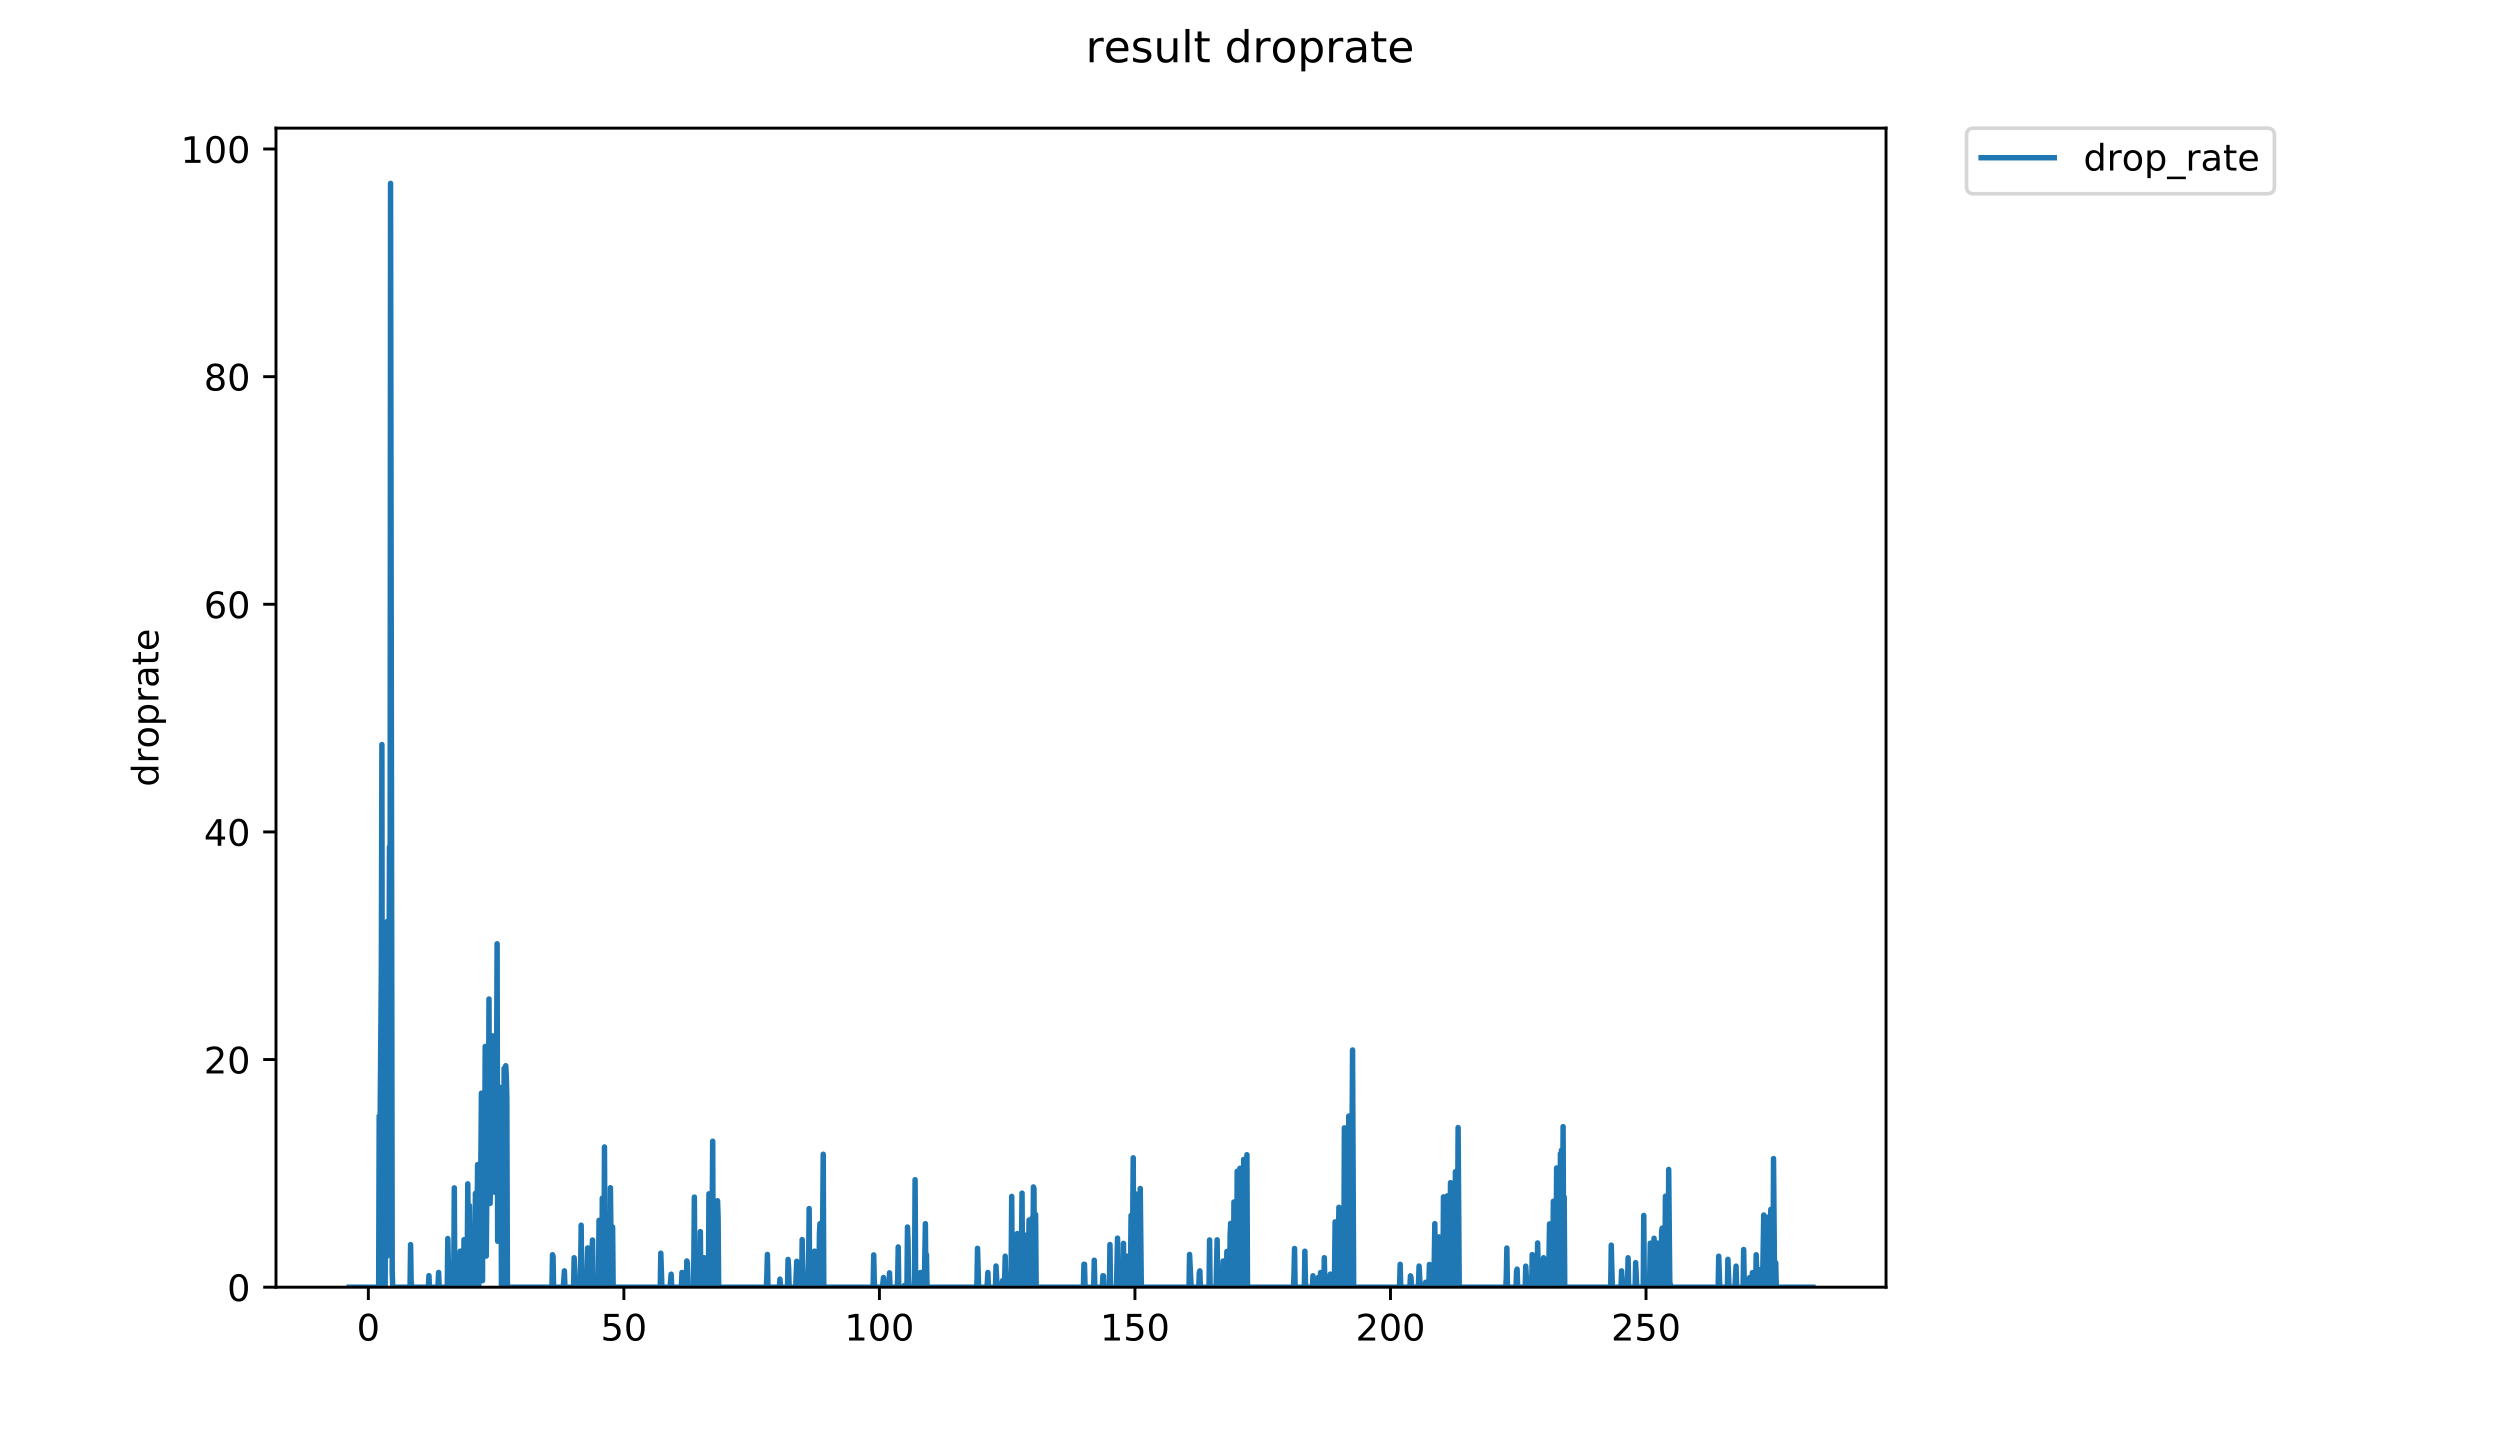 <?xml version="1.0" encoding="utf-8" standalone="no"?>
<!DOCTYPE svg PUBLIC "-//W3C//DTD SVG 1.1//EN"
  "http://www.w3.org/Graphics/SVG/1.1/DTD/svg11.dtd">
<!-- Created with matplotlib (https://matplotlib.org/) -->
<svg height="396pt" version="1.1" viewBox="0 0 684 396" width="684pt" xmlns="http://www.w3.org/2000/svg" xmlns:xlink="http://www.w3.org/1999/xlink">
 <defs>
  <style type="text/css">
*{stroke-linecap:butt;stroke-linejoin:round;}
  </style>
 </defs>
 <g id="figure_1">
  <g id="patch_1">
   <path d="M 0 396 
L 684 396 
L 684 0 
L 0 0 
z
" style="fill:#ffffff;"/>
  </g>
  <g id="axes_1">
   <g id="patch_2">
    <path d="M 75.51 352.174 
L 516.019 352.174 
L 516.019 35.062 
L 75.51 35.062 
z
" style="fill:#ffffff;"/>
   </g>
   <g id="matplotlib.axis_1">
    <g id="xtick_1">
     <g id="line2d_1">
      <defs>
       <path d="M 0 0 
L 0 3.5 
" id="m82c7d59b3a" style="stroke:#000000;stroke-width:0.8;"/>
      </defs>
      <g>
       <use style="stroke:#000000;stroke-width:0.8;" x="100.777" xlink:href="#m82c7d59b3a" y="352.174"/>
      </g>
     </g>
     <g id="text_1">
      <!-- 0 -->
      <defs>
       <path d="M 31.781 66.406 
Q 24.172 66.406 20.328 58.906 
Q 16.5 51.422 16.5 36.375 
Q 16.5 21.391 20.328 13.891 
Q 24.172 6.391 31.781 6.391 
Q 39.453 6.391 43.281 13.891 
Q 47.125 21.391 47.125 36.375 
Q 47.125 51.422 43.281 58.906 
Q 39.453 66.406 31.781 66.406 
z
M 31.781 74.219 
Q 44.047 74.219 50.516 64.516 
Q 56.984 54.828 56.984 36.375 
Q 56.984 17.969 50.516 8.266 
Q 44.047 -1.422 31.781 -1.422 
Q 19.531 -1.422 13.062 8.266 
Q 6.594 17.969 6.594 36.375 
Q 6.594 54.828 13.062 64.516 
Q 19.531 74.219 31.781 74.219 
z
" id="DejaVuSans-48"/>
      </defs>
      <g transform="translate(97.595 366.773)scale(0.1 -0.1)">
       <use xlink:href="#DejaVuSans-48"/>
      </g>
     </g>
    </g>
    <g id="xtick_2">
     <g id="line2d_2">
      <g>
       <use style="stroke:#000000;stroke-width:0.8;" x="170.691" xlink:href="#m82c7d59b3a" y="352.174"/>
      </g>
     </g>
     <g id="text_2">
      <!-- 50 -->
      <defs>
       <path d="M 10.797 72.906 
L 49.516 72.906 
L 49.516 64.594 
L 19.828 64.594 
L 19.828 46.734 
Q 21.969 47.469 24.109 47.828 
Q 26.266 48.188 28.422 48.188 
Q 40.625 48.188 47.75 41.5 
Q 54.891 34.812 54.891 23.391 
Q 54.891 11.625 47.562 5.094 
Q 40.234 -1.422 26.906 -1.422 
Q 22.312 -1.422 17.547 -0.641 
Q 12.797 0.141 7.719 1.703 
L 7.719 11.625 
Q 12.109 9.234 16.797 8.062 
Q 21.484 6.891 26.703 6.891 
Q 35.156 6.891 40.078 11.328 
Q 45.016 15.766 45.016 23.391 
Q 45.016 31 40.078 35.438 
Q 35.156 39.891 26.703 39.891 
Q 22.75 39.891 18.812 39.016 
Q 14.891 38.141 10.797 36.281 
z
" id="DejaVuSans-53"/>
      </defs>
      <g transform="translate(164.329 366.773)scale(0.1 -0.1)">
       <use xlink:href="#DejaVuSans-53"/>
       <use x="63.623" xlink:href="#DejaVuSans-48"/>
      </g>
     </g>
    </g>
    <g id="xtick_3">
     <g id="line2d_3">
      <g>
       <use style="stroke:#000000;stroke-width:0.8;" x="240.606" xlink:href="#m82c7d59b3a" y="352.174"/>
      </g>
     </g>
     <g id="text_3">
      <!-- 100 -->
      <defs>
       <path d="M 12.406 8.297 
L 28.516 8.297 
L 28.516 63.922 
L 10.984 60.406 
L 10.984 69.391 
L 28.422 72.906 
L 38.281 72.906 
L 38.281 8.297 
L 54.391 8.297 
L 54.391 0 
L 12.406 0 
z
" id="DejaVuSans-49"/>
      </defs>
      <g transform="translate(231.062 366.773)scale(0.1 -0.1)">
       <use xlink:href="#DejaVuSans-49"/>
       <use x="63.623" xlink:href="#DejaVuSans-48"/>
       <use x="127.246" xlink:href="#DejaVuSans-48"/>
      </g>
     </g>
    </g>
    <g id="xtick_4">
     <g id="line2d_4">
      <g>
       <use style="stroke:#000000;stroke-width:0.8;" x="310.52" xlink:href="#m82c7d59b3a" y="352.174"/>
      </g>
     </g>
     <g id="text_4">
      <!-- 150 -->
      <g transform="translate(300.977 366.773)scale(0.1 -0.1)">
       <use xlink:href="#DejaVuSans-49"/>
       <use x="63.623" xlink:href="#DejaVuSans-53"/>
       <use x="127.246" xlink:href="#DejaVuSans-48"/>
      </g>
     </g>
    </g>
    <g id="xtick_5">
     <g id="line2d_5">
      <g>
       <use style="stroke:#000000;stroke-width:0.8;" x="380.435" xlink:href="#m82c7d59b3a" y="352.174"/>
      </g>
     </g>
     <g id="text_5">
      <!-- 200 -->
      <defs>
       <path d="M 19.188 8.297 
L 53.609 8.297 
L 53.609 0 
L 7.328 0 
L 7.328 8.297 
Q 12.938 14.109 22.625 23.891 
Q 32.328 33.688 34.812 36.531 
Q 39.547 41.844 41.422 45.531 
Q 43.312 49.219 43.312 52.781 
Q 43.312 58.594 39.234 62.25 
Q 35.156 65.922 28.609 65.922 
Q 23.969 65.922 18.812 64.312 
Q 13.672 62.703 7.812 59.422 
L 7.812 69.391 
Q 13.766 71.781 18.938 73 
Q 24.125 74.219 28.422 74.219 
Q 39.75 74.219 46.484 68.547 
Q 53.219 62.891 53.219 53.422 
Q 53.219 48.922 51.531 44.891 
Q 49.859 40.875 45.406 35.406 
Q 44.188 33.984 37.641 27.219 
Q 31.109 20.453 19.188 8.297 
z
" id="DejaVuSans-50"/>
      </defs>
      <g transform="translate(370.891 366.773)scale(0.1 -0.1)">
       <use xlink:href="#DejaVuSans-50"/>
       <use x="63.623" xlink:href="#DejaVuSans-48"/>
       <use x="127.246" xlink:href="#DejaVuSans-48"/>
      </g>
     </g>
    </g>
    <g id="xtick_6">
     <g id="line2d_6">
      <g>
       <use style="stroke:#000000;stroke-width:0.8;" x="450.35" xlink:href="#m82c7d59b3a" y="352.174"/>
      </g>
     </g>
     <g id="text_6">
      <!-- 250 -->
      <g transform="translate(440.806 366.773)scale(0.1 -0.1)">
       <use xlink:href="#DejaVuSans-50"/>
       <use x="63.623" xlink:href="#DejaVuSans-53"/>
       <use x="127.246" xlink:href="#DejaVuSans-48"/>
      </g>
     </g>
    </g>
   </g>
   <g id="matplotlib.axis_2">
    <g id="ytick_1">
     <g id="line2d_7">
      <defs>
       <path d="M 0 0 
L -3.5 0 
" id="m4969f5ca38" style="stroke:#000000;stroke-width:0.8;"/>
      </defs>
      <g>
       <use style="stroke:#000000;stroke-width:0.8;" x="75.51" xlink:href="#m4969f5ca38" y="352.174"/>
      </g>
     </g>
     <g id="text_7">
      <!-- 0 -->
      <g transform="translate(62.148 355.973)scale(0.1 -0.1)">
       <use xlink:href="#DejaVuSans-48"/>
      </g>
     </g>
    </g>
    <g id="ytick_2">
     <g id="line2d_8">
      <g>
       <use style="stroke:#000000;stroke-width:0.8;" x="75.51" xlink:href="#m4969f5ca38" y="289.893"/>
      </g>
     </g>
     <g id="text_8">
      <!-- 20 -->
      <g transform="translate(55.785 293.692)scale(0.1 -0.1)">
       <use xlink:href="#DejaVuSans-50"/>
       <use x="63.623" xlink:href="#DejaVuSans-48"/>
      </g>
     </g>
    </g>
    <g id="ytick_3">
     <g id="line2d_9">
      <g>
       <use style="stroke:#000000;stroke-width:0.8;" x="75.51" xlink:href="#m4969f5ca38" y="227.611"/>
      </g>
     </g>
     <g id="text_9">
      <!-- 40 -->
      <defs>
       <path d="M 37.797 64.312 
L 12.891 25.391 
L 37.797 25.391 
z
M 35.203 72.906 
L 47.609 72.906 
L 47.609 25.391 
L 58.016 25.391 
L 58.016 17.188 
L 47.609 17.188 
L 47.609 0 
L 37.797 0 
L 37.797 17.188 
L 4.891 17.188 
L 4.891 26.703 
z
" id="DejaVuSans-52"/>
      </defs>
      <g transform="translate(55.785 231.411)scale(0.1 -0.1)">
       <use xlink:href="#DejaVuSans-52"/>
       <use x="63.623" xlink:href="#DejaVuSans-48"/>
      </g>
     </g>
    </g>
    <g id="ytick_4">
     <g id="line2d_10">
      <g>
       <use style="stroke:#000000;stroke-width:0.8;" x="75.51" xlink:href="#m4969f5ca38" y="165.33"/>
      </g>
     </g>
     <g id="text_10">
      <!-- 60 -->
      <defs>
       <path d="M 33.016 40.375 
Q 26.375 40.375 22.484 35.828 
Q 18.609 31.297 18.609 23.391 
Q 18.609 15.531 22.484 10.953 
Q 26.375 6.391 33.016 6.391 
Q 39.656 6.391 43.531 10.953 
Q 47.406 15.531 47.406 23.391 
Q 47.406 31.297 43.531 35.828 
Q 39.656 40.375 33.016 40.375 
z
M 52.594 71.297 
L 52.594 62.312 
Q 48.875 64.062 45.094 64.984 
Q 41.312 65.922 37.594 65.922 
Q 27.828 65.922 22.672 59.328 
Q 17.531 52.734 16.797 39.406 
Q 19.672 43.656 24.016 45.922 
Q 28.375 48.188 33.594 48.188 
Q 44.578 48.188 50.953 41.516 
Q 57.328 34.859 57.328 23.391 
Q 57.328 12.156 50.688 5.359 
Q 44.047 -1.422 33.016 -1.422 
Q 20.359 -1.422 13.672 8.266 
Q 6.984 17.969 6.984 36.375 
Q 6.984 53.656 15.188 63.938 
Q 23.391 74.219 37.203 74.219 
Q 40.922 74.219 44.703 73.484 
Q 48.484 72.75 52.594 71.297 
z
" id="DejaVuSans-54"/>
      </defs>
      <g transform="translate(55.785 169.129)scale(0.1 -0.1)">
       <use xlink:href="#DejaVuSans-54"/>
       <use x="63.623" xlink:href="#DejaVuSans-48"/>
      </g>
     </g>
    </g>
    <g id="ytick_5">
     <g id="line2d_11">
      <g>
       <use style="stroke:#000000;stroke-width:0.8;" x="75.51" xlink:href="#m4969f5ca38" y="103.049"/>
      </g>
     </g>
     <g id="text_11">
      <!-- 80 -->
      <defs>
       <path d="M 31.781 34.625 
Q 24.75 34.625 20.719 30.859 
Q 16.703 27.094 16.703 20.516 
Q 16.703 13.922 20.719 10.156 
Q 24.75 6.391 31.781 6.391 
Q 38.812 6.391 42.859 10.172 
Q 46.922 13.969 46.922 20.516 
Q 46.922 27.094 42.891 30.859 
Q 38.875 34.625 31.781 34.625 
z
M 21.922 38.812 
Q 15.578 40.375 12.031 44.719 
Q 8.5 49.078 8.5 55.328 
Q 8.5 64.062 14.719 69.141 
Q 20.953 74.219 31.781 74.219 
Q 42.672 74.219 48.875 69.141 
Q 55.078 64.062 55.078 55.328 
Q 55.078 49.078 51.531 44.719 
Q 48 40.375 41.703 38.812 
Q 48.828 37.156 52.797 32.312 
Q 56.781 27.484 56.781 20.516 
Q 56.781 9.906 50.312 4.234 
Q 43.844 -1.422 31.781 -1.422 
Q 19.734 -1.422 13.25 4.234 
Q 6.781 9.906 6.781 20.516 
Q 6.781 27.484 10.781 32.312 
Q 14.797 37.156 21.922 38.812 
z
M 18.312 54.391 
Q 18.312 48.734 21.844 45.562 
Q 25.391 42.391 31.781 42.391 
Q 38.141 42.391 41.719 45.562 
Q 45.312 48.734 45.312 54.391 
Q 45.312 60.062 41.719 63.234 
Q 38.141 66.406 31.781 66.406 
Q 25.391 66.406 21.844 63.234 
Q 18.312 60.062 18.312 54.391 
z
" id="DejaVuSans-56"/>
      </defs>
      <g transform="translate(55.785 106.848)scale(0.1 -0.1)">
       <use xlink:href="#DejaVuSans-56"/>
       <use x="63.623" xlink:href="#DejaVuSans-48"/>
      </g>
     </g>
    </g>
    <g id="ytick_6">
     <g id="line2d_12">
      <g>
       <use style="stroke:#000000;stroke-width:0.8;" x="75.51" xlink:href="#m4969f5ca38" y="40.767"/>
      </g>
     </g>
     <g id="text_12">
      <!-- 100 -->
      <g transform="translate(49.423 44.566)scale(0.1 -0.1)">
       <use xlink:href="#DejaVuSans-49"/>
       <use x="63.623" xlink:href="#DejaVuSans-48"/>
       <use x="127.246" xlink:href="#DejaVuSans-48"/>
      </g>
     </g>
    </g>
    <g id="text_13">
     <!-- droprate -->
     <defs>
      <path d="M 45.406 46.391 
L 45.406 75.984 
L 54.391 75.984 
L 54.391 0 
L 45.406 0 
L 45.406 8.203 
Q 42.578 3.328 38.25 0.953 
Q 33.938 -1.422 27.875 -1.422 
Q 17.969 -1.422 11.734 6.484 
Q 5.516 14.406 5.516 27.297 
Q 5.516 40.188 11.734 48.094 
Q 17.969 56 27.875 56 
Q 33.938 56 38.25 53.625 
Q 42.578 51.266 45.406 46.391 
z
M 14.797 27.297 
Q 14.797 17.391 18.875 11.75 
Q 22.953 6.109 30.078 6.109 
Q 37.203 6.109 41.297 11.75 
Q 45.406 17.391 45.406 27.297 
Q 45.406 37.203 41.297 42.844 
Q 37.203 48.484 30.078 48.484 
Q 22.953 48.484 18.875 42.844 
Q 14.797 37.203 14.797 27.297 
z
" id="DejaVuSans-100"/>
      <path d="M 41.109 46.297 
Q 39.594 47.172 37.812 47.578 
Q 36.031 48 33.891 48 
Q 26.266 48 22.188 43.047 
Q 18.109 38.094 18.109 28.812 
L 18.109 0 
L 9.078 0 
L 9.078 54.688 
L 18.109 54.688 
L 18.109 46.188 
Q 20.953 51.172 25.484 53.578 
Q 30.031 56 36.531 56 
Q 37.453 56 38.578 55.875 
Q 39.703 55.766 41.062 55.516 
z
" id="DejaVuSans-114"/>
      <path d="M 30.609 48.391 
Q 23.391 48.391 19.188 42.75 
Q 14.984 37.109 14.984 27.297 
Q 14.984 17.484 19.156 11.844 
Q 23.344 6.203 30.609 6.203 
Q 37.797 6.203 41.984 11.859 
Q 46.188 17.531 46.188 27.297 
Q 46.188 37.016 41.984 42.703 
Q 37.797 48.391 30.609 48.391 
z
M 30.609 56 
Q 42.328 56 49.016 48.375 
Q 55.719 40.766 55.719 27.297 
Q 55.719 13.875 49.016 6.219 
Q 42.328 -1.422 30.609 -1.422 
Q 18.844 -1.422 12.172 6.219 
Q 5.516 13.875 5.516 27.297 
Q 5.516 40.766 12.172 48.375 
Q 18.844 56 30.609 56 
z
" id="DejaVuSans-111"/>
      <path d="M 18.109 8.203 
L 18.109 -20.797 
L 9.078 -20.797 
L 9.078 54.688 
L 18.109 54.688 
L 18.109 46.391 
Q 20.953 51.266 25.266 53.625 
Q 29.594 56 35.594 56 
Q 45.562 56 51.781 48.094 
Q 58.016 40.188 58.016 27.297 
Q 58.016 14.406 51.781 6.484 
Q 45.562 -1.422 35.594 -1.422 
Q 29.594 -1.422 25.266 0.953 
Q 20.953 3.328 18.109 8.203 
z
M 48.688 27.297 
Q 48.688 37.203 44.609 42.844 
Q 40.531 48.484 33.406 48.484 
Q 26.266 48.484 22.188 42.844 
Q 18.109 37.203 18.109 27.297 
Q 18.109 17.391 22.188 11.75 
Q 26.266 6.109 33.406 6.109 
Q 40.531 6.109 44.609 11.75 
Q 48.688 17.391 48.688 27.297 
z
" id="DejaVuSans-112"/>
      <path d="M 34.281 27.484 
Q 23.391 27.484 19.188 25 
Q 14.984 22.516 14.984 16.5 
Q 14.984 11.719 18.141 8.906 
Q 21.297 6.109 26.703 6.109 
Q 34.188 6.109 38.703 11.406 
Q 43.219 16.703 43.219 25.484 
L 43.219 27.484 
z
M 52.203 31.203 
L 52.203 0 
L 43.219 0 
L 43.219 8.297 
Q 40.141 3.328 35.547 0.953 
Q 30.953 -1.422 24.312 -1.422 
Q 15.922 -1.422 10.953 3.297 
Q 6 8.016 6 15.922 
Q 6 25.141 12.172 29.828 
Q 18.359 34.516 30.609 34.516 
L 43.219 34.516 
L 43.219 35.406 
Q 43.219 41.609 39.141 45 
Q 35.062 48.391 27.688 48.391 
Q 23 48.391 18.547 47.266 
Q 14.109 46.141 10.016 43.891 
L 10.016 52.203 
Q 14.938 54.109 19.578 55.047 
Q 24.219 56 28.609 56 
Q 40.484 56 46.344 49.844 
Q 52.203 43.703 52.203 31.203 
z
" id="DejaVuSans-97"/>
      <path d="M 18.312 70.219 
L 18.312 54.688 
L 36.812 54.688 
L 36.812 47.703 
L 18.312 47.703 
L 18.312 18.016 
Q 18.312 11.328 20.141 9.422 
Q 21.969 7.516 27.594 7.516 
L 36.812 7.516 
L 36.812 0 
L 27.594 0 
Q 17.188 0 13.234 3.875 
Q 9.281 7.766 9.281 18.016 
L 9.281 47.703 
L 2.688 47.703 
L 2.688 54.688 
L 9.281 54.688 
L 9.281 70.219 
z
" id="DejaVuSans-116"/>
      <path d="M 56.203 29.594 
L 56.203 25.203 
L 14.891 25.203 
Q 15.484 15.922 20.484 11.062 
Q 25.484 6.203 34.422 6.203 
Q 39.594 6.203 44.453 7.469 
Q 49.312 8.734 54.109 11.281 
L 54.109 2.781 
Q 49.266 0.734 44.188 -0.344 
Q 39.109 -1.422 33.891 -1.422 
Q 20.797 -1.422 13.156 6.188 
Q 5.516 13.812 5.516 26.812 
Q 5.516 40.234 12.766 48.109 
Q 20.016 56 32.328 56 
Q 43.359 56 49.781 48.891 
Q 56.203 41.797 56.203 29.594 
z
M 47.219 32.234 
Q 47.125 39.594 43.094 43.984 
Q 39.062 48.391 32.422 48.391 
Q 24.906 48.391 20.391 44.141 
Q 15.875 39.891 15.188 32.172 
z
" id="DejaVuSans-101"/>
     </defs>
     <g transform="translate(43.343 215.236)rotate(-90)scale(0.1 -0.1)">
      <use xlink:href="#DejaVuSans-100"/>
      <use x="63.477" xlink:href="#DejaVuSans-114"/>
      <use x="104.559" xlink:href="#DejaVuSans-111"/>
      <use x="165.74" xlink:href="#DejaVuSans-112"/>
      <use x="229.217" xlink:href="#DejaVuSans-114"/>
      <use x="270.33" xlink:href="#DejaVuSans-97"/>
      <use x="331.609" xlink:href="#DejaVuSans-116"/>
      <use x="370.818" xlink:href="#DejaVuSans-101"/>
     </g>
    </g>
   </g>
   <g id="line2d_13">
    <path clip-path="url(#p17ce63939b)" d="M 95.533 352.174 
L 103.599 352.174 
L 103.746 305.329 
L 103.894 319.96 
L 104.336 265.623 
L 104.487 203.718 
L 104.634 352.174 
L 104.929 352.174 
L 105.077 292.922 
L 105.225 344.132 
L 105.374 352.174 
L 105.522 307.178 
L 105.819 343.758 
L 105.967 252.079 
L 106.114 274.322 
L 106.262 261.866 
L 106.41 278.115 
L 106.559 231.687 
L 106.706 299.007 
L 106.854 50.163 
L 107.306 347.831 
L 107.458 352.174 
L 112.191 352.174 
L 112.338 340.524 
L 112.485 350.384 
L 112.64 352.174 
L 117.209 352.174 
L 117.356 349.029 
L 117.503 352.174 
L 119.715 352.174 
L 119.862 351.279 
L 120.009 348.142 
L 120.156 352.174 
L 122.371 352.174 
L 122.519 338.866 
L 122.817 352.174 
L 124 352.174 
L 124.147 349.482 
L 124.296 324.998 
L 124.442 352.174 
L 125.771 352.174 
L 125.918 342.317 
L 126.213 352.174 
L 126.803 352.174 
L 126.95 339.18 
L 127.097 342.751 
L 127.244 352.174 
L 127.686 352.174 
L 127.834 345.036 
L 127.983 323.905 
L 128.283 352.174 
L 128.433 329.837 
L 128.732 352.174 
L 129.027 352.174 
L 129.174 347.687 
L 129.321 336.044 
L 129.469 345.056 
L 129.618 341.558 
L 129.768 352.174 
L 129.917 348.193 
L 130.069 326.514 
L 130.372 352.174 
L 130.673 318.638 
L 130.824 350.437 
L 130.973 352.174 
L 131.269 319.96 
L 131.418 335.808 
L 131.716 299.093 
L 131.866 340.722 
L 132.013 350.395 
L 132.16 318.023 
L 132.309 319.791 
L 132.456 323.175 
L 132.604 314.985 
L 132.751 286.308 
L 133.045 343.661 
L 133.34 306.222 
L 133.49 307.247 
L 133.64 307.12 
L 133.788 273.326 
L 133.935 319.913 
L 134.091 329.264 
L 134.241 322.349 
L 134.388 307.943 
L 134.536 308.452 
L 134.683 302.744 
L 134.829 283.422 
L 134.979 294.474 
L 135.126 321.706 
L 135.273 326.186 
L 135.42 294.207 
L 135.567 296.823 
L 135.714 303.335 
L 135.863 292.458 
L 136.01 258.215 
L 136.157 339.592 
L 136.304 307.752 
L 136.452 311.246 
L 136.6 298.268 
L 136.75 297.479 
L 136.897 298.345 
L 137.045 301.76 
L 137.192 352.174 
L 137.633 352.174 
L 137.928 292.305 
L 138.076 348.159 
L 138.224 302.206 
L 138.372 291.586 
L 138.52 294.259 
L 138.669 300.273 
L 138.822 351.743 
L 138.978 352.174 
L 151.016 352.174 
L 151.165 343.302 
L 151.313 343.734 
L 151.46 352.174 
L 154.124 352.174 
L 154.419 347.706 
L 154.569 352.174 
L 156.938 352.174 
L 157.086 344.121 
L 157.237 346.918 
L 157.389 352.174 
L 158.714 352.174 
L 158.862 346.82 
L 159.01 335.221 
L 159.158 352.174 
L 160.486 352.174 
L 160.781 341.436 
L 161.076 352.174 
L 161.818 352.174 
L 161.966 341.971 
L 162.12 339.271 
L 162.269 352.174 
L 163.6 352.174 
L 163.749 348.21 
L 163.897 333.882 
L 164.049 349.121 
L 164.196 352.174 
L 164.64 352.174 
L 164.789 327.811 
L 164.936 334.354 
L 165.086 352.174 
L 165.233 352.174 
L 165.381 313.806 
L 165.531 344.728 
L 165.68 352.174 
L 165.976 352.174 
L 166.271 334.725 
L 166.42 350.397 
L 166.567 352.174 
L 166.862 352.174 
L 167.01 324.96 
L 167.309 352.174 
L 167.462 335.716 
L 167.609 335.714 
L 167.756 352.174 
L 180.648 352.174 
L 180.796 342.872 
L 181.098 352.174 
L 183.331 352.174 
L 183.628 348.62 
L 183.779 352.174 
L 186.293 352.174 
L 186.441 351.727 
L 186.588 348.153 
L 186.736 352.174 
L 187.766 352.174 
L 187.913 344.995 
L 188.06 345.453 
L 188.207 352.174 
L 189.682 352.174 
L 189.83 345.046 
L 189.978 327.53 
L 190.127 352.174 
L 191.46 352.174 
L 191.608 336.984 
L 191.756 352.174 
L 192.495 352.174 
L 192.643 344.109 
L 192.936 349.931 
L 193.083 348.142 
L 193.23 352.174 
L 193.819 352.174 
L 193.966 326.634 
L 194.26 352.174 
L 194.701 352.174 
L 194.995 312.239 
L 195.143 352.174 
L 195.438 352.174 
L 195.585 331.533 
L 196.027 352.174 
L 196.175 352.174 
L 196.322 328.529 
L 196.471 333.072 
L 196.623 352.174 
L 209.667 352.174 
L 209.814 349.042 
L 209.961 343.213 
L 210.111 352.174 
L 213.24 352.174 
L 213.389 349.969 
L 213.538 352.174 
L 215.465 352.174 
L 215.613 344.59 
L 215.761 346.828 
L 215.909 352.174 
L 217.694 352.174 
L 217.991 345.097 
L 218.141 352.174 
L 219.324 352.174 
L 219.471 339.161 
L 219.765 352.174 
L 221.089 352.174 
L 221.236 345.892 
L 221.383 330.667 
L 221.531 351.728 
L 221.681 352.174 
L 222.716 352.174 
L 222.863 342.317 
L 223.159 352.174 
L 223.308 344.644 
L 223.457 352.174 
L 224.05 352.174 
L 224.198 337.494 
L 224.346 334.8 
L 224.494 352.174 
L 224.938 352.174 
L 225.235 315.799 
L 225.385 352.174 
L 238.756 352.174 
L 238.904 351.286 
L 239.053 343.34 
L 239.202 350.841 
L 239.35 352.174 
L 241.427 352.174 
L 241.726 349.535 
L 241.878 352.174 
L 243.215 352.174 
L 243.366 348.249 
L 243.514 352.174 
L 245.446 352.174 
L 245.604 350.076 
L 245.752 341.163 
L 245.9 352.174 
L 247.245 352.174 
L 247.393 351.729 
L 247.541 352.174 
L 248.139 352.174 
L 248.287 335.714 
L 248.435 339.7 
L 248.586 352.174 
L 250.071 352.174 
L 250.219 349.505 
L 250.367 322.771 
L 250.515 349.947 
L 250.663 352.174 
L 251.701 352.174 
L 251.849 348.165 
L 252.146 352.174 
L 252.889 352.174 
L 253.185 334.8 
L 253.334 352.174 
L 253.481 343.264 
L 253.63 352.174 
L 267.152 352.174 
L 267.3 350.843 
L 267.449 341.543 
L 267.747 352.174 
L 269.986 352.174 
L 270.135 350.849 
L 270.283 348.153 
L 270.43 352.174 
L 272.362 352.174 
L 272.51 346.383 
L 272.806 352.174 
L 274.138 352.174 
L 274.287 350.395 
L 274.437 352.174 
L 274.733 352.174 
L 274.88 349.493 
L 275.028 343.697 
L 275.176 352.174 
L 276.505 352.174 
L 276.653 346.82 
L 276.801 327.333 
L 276.952 349.99 
L 277.102 352.174 
L 277.994 352.174 
L 278.142 348.17 
L 278.291 337.514 
L 278.59 352.174 
L 279.331 352.174 
L 279.629 326.445 
L 279.777 352.174 
L 280.519 352.174 
L 280.667 337.938 
L 280.817 349.972 
L 280.965 352.174 
L 281.262 352.174 
L 281.556 333.803 
L 281.852 352.174 
L 282.151 352.174 
L 282.3 346.836 
L 282.448 333.072 
L 282.596 345.036 
L 282.745 324.749 
L 282.894 325.191 
L 283.042 349.065 
L 283.191 347.288 
L 283.34 332.297 
L 283.492 352.174 
L 296.419 352.174 
L 296.566 345.901 
L 296.714 345.91 
L 296.866 352.174 
L 299.234 352.174 
L 299.387 344.791 
L 299.534 351.728 
L 299.681 352.174 
L 301.609 352.174 
L 301.756 349.042 
L 301.904 349.065 
L 302.053 352.174 
L 303.536 352.174 
L 303.683 340.508 
L 303.833 352.174 
L 305.465 352.174 
L 305.761 338.751 
L 305.908 352.174 
L 307.235 352.174 
L 307.383 340.18 
L 307.531 350.384 
L 307.678 352.174 
L 308.275 352.174 
L 308.571 343.673 
L 308.718 351.727 
L 308.868 352.174 
L 309.165 352.174 
L 309.313 345.937 
L 309.46 332.544 
L 309.608 349.94 
L 309.756 352.174 
L 310.052 316.777 
L 310.201 352.174 
L 310.642 352.174 
L 310.789 343.226 
L 310.936 326.708 
L 311.084 351.726 
L 311.232 352.174 
L 311.38 349.509 
L 311.528 341.957 
L 311.675 352.174 
L 311.822 349.029 
L 311.969 325.174 
L 312.264 352.174 
L 325.314 352.174 
L 325.461 343.213 
L 325.904 352.174 
L 327.981 352.174 
L 328.129 348.17 
L 328.277 347.719 
L 328.425 352.174 
L 330.643 352.174 
L 330.791 351.729 
L 330.939 339.255 
L 331.087 352.174 
L 332.716 352.174 
L 333.011 339.217 
L 333.159 352.174 
L 334.49 352.174 
L 334.637 345.015 
L 334.784 351.278 
L 334.933 352.174 
L 335.525 352.174 
L 335.673 342.401 
L 335.82 352.174 
L 336.418 352.174 
L 336.565 337.918 
L 336.713 334.725 
L 336.861 352.174 
L 337.454 352.174 
L 337.604 328.863 
L 337.754 334.63 
L 337.905 352.174 
L 338.2 352.174 
L 338.348 349.94 
L 338.495 320.453 
L 338.79 352.174 
L 338.938 352.174 
L 339.233 319.652 
L 339.38 352.174 
L 339.528 352.174 
L 339.676 328.083 
L 339.823 324.513 
L 339.97 352.174 
L 340.117 350.382 
L 340.264 317.225 
L 340.411 346.79 
L 340.56 352.174 
L 340.711 320.639 
L 340.861 321.164 
L 341.009 349.501 
L 341.157 315.933 
L 341.307 351.299 
L 341.457 352.174 
L 353.893 352.174 
L 354.04 348.584 
L 354.19 341.588 
L 354.341 352.174 
L 356.868 352.174 
L 357.015 342.331 
L 357.163 350.834 
L 357.312 352.174 
L 359.082 352.174 
L 359.23 349.051 
L 359.525 352.174 
L 360.558 352.174 
L 360.705 349.493 
L 360.857 352.174 
L 361.151 352.174 
L 361.299 348.165 
L 361.448 352.174 
L 362.187 352.174 
L 362.334 344.109 
L 362.484 352.174 
L 363.664 352.174 
L 363.959 348.6 
L 364.403 352.174 
L 364.993 352.174 
L 365.14 347.7 
L 365.287 334.303 
L 365.438 352.174 
L 366.029 352.174 
L 366.325 330.313 
L 366.475 349.972 
L 366.624 352.174 
L 366.923 352.174 
L 367.077 341.022 
L 367.226 342.872 
L 367.376 352.174 
L 367.523 352.174 
L 367.673 345.577 
L 367.822 308.577 
L 368.117 352.174 
L 368.266 352.174 
L 368.416 345.999 
L 368.565 331.062 
L 368.864 343.77 
L 369.013 305.353 
L 369.164 352.174 
L 369.312 350.836 
L 369.459 323.258 
L 369.607 324.513 
L 369.755 338.809 
L 370.058 287.28 
L 370.361 352.174 
L 382.793 352.174 
L 382.94 351.282 
L 383.088 345.919 
L 383.237 352.174 
L 385.75 352.174 
L 385.899 349.069 
L 386.047 349.493 
L 386.194 352.174 
L 387.966 352.174 
L 388.115 350.84 
L 388.262 346.391 
L 388.561 352.174 
L 389.898 352.174 
L 390.046 350.832 
L 390.195 352.174 
L 390.787 352.174 
L 390.935 351.284 
L 391.084 345.955 
L 391.233 352.174 
L 392.12 352.174 
L 392.268 349.509 
L 392.418 344.686 
L 392.566 334.795 
L 392.714 352.174 
L 393.599 352.174 
L 393.747 338.423 
L 393.897 341.588 
L 394.045 352.174 
L 394.638 352.174 
L 394.786 348.62 
L 394.933 327.459 
L 395.084 352.174 
L 395.68 352.174 
L 395.977 327.19 
L 396.124 352.174 
L 396.567 352.174 
L 396.863 323.58 
L 397.012 351.288 
L 397.159 349.042 
L 397.307 326.708 
L 397.456 328.763 
L 397.604 346.374 
L 397.9 323.824 
L 398.048 352.174 
L 398.196 320.589 
L 398.346 334.556 
L 398.494 326.817 
L 398.643 334.43 
L 398.792 333.596 
L 398.94 308.515 
L 399.242 352.174 
L 411.978 352.174 
L 412.125 349.49 
L 412.273 341.467 
L 412.425 351.74 
L 412.573 352.174 
L 414.784 352.174 
L 414.932 347.725 
L 415.079 347.238 
L 415.227 352.174 
L 417.296 352.174 
L 417.444 346.416 
L 417.739 352.174 
L 419.064 352.174 
L 419.212 343.264 
L 419.36 352.174 
L 420.543 352.174 
L 420.69 340.076 
L 420.987 352.174 
L 422.174 352.174 
L 422.321 344.109 
L 422.623 352.174 
L 422.918 352.174 
L 423.068 349.078 
L 423.216 352.174 
L 423.662 352.174 
L 423.959 334.849 
L 424.257 352.174 
L 424.703 352.174 
L 424.851 345.946 
L 424.999 328.663 
L 425.299 352.174 
L 425.595 352.174 
L 425.742 344.132 
L 425.891 319.559 
L 426.039 347.744 
L 426.189 352.174 
L 426.336 345.472 
L 426.484 345.026 
L 426.632 335.221 
L 426.779 352.174 
L 426.927 315.643 
L 427.075 321.434 
L 427.223 314.698 
L 427.518 333.803 
L 427.665 308.264 
L 427.813 345.946 
L 427.963 327.508 
L 428.112 352.174 
L 440.69 352.174 
L 440.839 340.673 
L 441.136 352.174 
L 443.515 352.174 
L 443.663 347.713 
L 443.962 352.174 
L 445.148 352.174 
L 445.297 351.291 
L 445.445 344.132 
L 445.593 352.174 
L 447.368 352.174 
L 447.515 345.453 
L 447.809 352.174 
L 449.585 352.174 
L 449.732 332.544 
L 449.881 352.174 
L 451.221 352.174 
L 451.368 348.6 
L 451.516 340.128 
L 451.664 351.728 
L 451.812 352.174 
L 452.402 352.174 
L 452.55 338.79 
L 452.993 352.174 
L 453.436 352.174 
L 453.584 340.111 
L 453.732 342.373 
L 453.88 352.174 
L 454.326 352.174 
L 454.474 351.286 
L 454.621 336.962 
L 454.769 336.02 
L 454.916 352.174 
L 455.365 352.174 
L 455.513 347.274 
L 455.661 327.297 
L 455.809 347.719 
L 455.961 352.174 
L 456.259 352.174 
L 456.407 345.492 
L 456.555 319.96 
L 456.85 351.283 
L 456.998 351.281 
L 457.146 352.174 
L 470.095 352.174 
L 470.243 343.697 
L 470.538 352.174 
L 472.611 352.174 
L 472.758 344.557 
L 473.055 352.174 
L 474.688 352.174 
L 474.986 346.416 
L 475.133 351.726 
L 475.284 352.174 
L 476.914 352.174 
L 477.062 341.869 
L 477.212 349.975 
L 477.368 352.174 
L 478.558 352.174 
L 478.708 349.543 
L 479.006 352.174 
L 479.303 352.174 
L 479.453 348.204 
L 479.753 352.174 
L 480.342 352.174 
L 480.491 343.302 
L 480.786 352.174 
L 481.672 352.174 
L 481.82 347.267 
L 481.97 349.531 
L 482.118 349.069 
L 482.266 349.505 
L 482.561 332.431 
L 482.714 352.174 
L 483.158 352.174 
L 483.306 346.383 
L 483.453 333.018 
L 483.602 349.947 
L 483.75 352.174 
L 484.193 352.174 
L 484.49 330.881 
L 484.641 352.174 
L 485.088 352.174 
L 485.236 316.979 
L 485.534 352.174 
L 485.686 352.174 
L 485.834 345.501 
L 485.989 352.174 
L 495.996 352.174 
L 495.996 352.174 
" style="fill:none;stroke:#1f77b4;stroke-linecap:square;stroke-width:1.5;"/>
   </g>
   <g id="patch_3">
    <path d="M 75.51 352.174 
L 75.51 35.062 
" style="fill:none;stroke:#000000;stroke-linecap:square;stroke-linejoin:miter;stroke-width:0.8;"/>
   </g>
   <g id="patch_4">
    <path d="M 516.019 352.174 
L 516.019 35.062 
" style="fill:none;stroke:#000000;stroke-linecap:square;stroke-linejoin:miter;stroke-width:0.8;"/>
   </g>
   <g id="patch_5">
    <path d="M 75.51 352.174 
L 516.019 352.174 
" style="fill:none;stroke:#000000;stroke-linecap:square;stroke-linejoin:miter;stroke-width:0.8;"/>
   </g>
   <g id="patch_6">
    <path d="M 75.51 35.062 
L 516.019 35.062 
" style="fill:none;stroke:#000000;stroke-linecap:square;stroke-linejoin:miter;stroke-width:0.8;"/>
   </g>
   <g id="legend_1">
    <g id="patch_7">
     <path d="M 540.045 53.019 
L 620.281 53.019 
Q 622.281 53.019 622.281 51.019 
L 622.281 37.062 
Q 622.281 35.062 620.281 35.062 
L 540.045 35.062 
Q 538.045 35.062 538.045 37.062 
L 538.045 51.019 
Q 538.045 53.019 540.045 53.019 
z
" style="fill:#ffffff;opacity:0.8;stroke:#cccccc;stroke-linejoin:miter;"/>
    </g>
    <g id="line2d_14">
     <path d="M 542.045 43.161 
L 562.045 43.161 
" style="fill:none;stroke:#1f77b4;stroke-linecap:square;stroke-width:1.5;"/>
    </g>
    <g id="line2d_15"/>
    <g id="text_14">
     <!-- drop_rate -->
     <defs>
      <path d="M 50.984 -16.609 
L 50.984 -23.578 
L -0.984 -23.578 
L -0.984 -16.609 
z
" id="DejaVuSans-95"/>
     </defs>
     <g transform="translate(570.045 46.661)scale(0.1 -0.1)">
      <use xlink:href="#DejaVuSans-100"/>
      <use x="63.477" xlink:href="#DejaVuSans-114"/>
      <use x="104.559" xlink:href="#DejaVuSans-111"/>
      <use x="165.74" xlink:href="#DejaVuSans-112"/>
      <use x="229.217" xlink:href="#DejaVuSans-95"/>
      <use x="279.217" xlink:href="#DejaVuSans-114"/>
      <use x="320.33" xlink:href="#DejaVuSans-97"/>
      <use x="381.609" xlink:href="#DejaVuSans-116"/>
      <use x="420.818" xlink:href="#DejaVuSans-101"/>
     </g>
    </g>
   </g>
  </g>
  <g id="text_15">
   <!-- result droprate -->
   <defs>
    <path d="M 44.281 53.078 
L 44.281 44.578 
Q 40.484 46.531 36.375 47.5 
Q 32.281 48.484 27.875 48.484 
Q 21.188 48.484 17.844 46.438 
Q 14.5 44.391 14.5 40.281 
Q 14.5 37.156 16.891 35.375 
Q 19.281 33.594 26.516 31.984 
L 29.594 31.297 
Q 39.156 29.25 43.188 25.516 
Q 47.219 21.781 47.219 15.094 
Q 47.219 7.469 41.188 3.016 
Q 35.156 -1.422 24.609 -1.422 
Q 20.219 -1.422 15.453 -0.562 
Q 10.688 0.297 5.422 2 
L 5.422 11.281 
Q 10.406 8.688 15.234 7.391 
Q 20.062 6.109 24.812 6.109 
Q 31.156 6.109 34.562 8.281 
Q 37.984 10.453 37.984 14.406 
Q 37.984 18.062 35.516 20.016 
Q 33.062 21.969 24.703 23.781 
L 21.578 24.516 
Q 13.234 26.266 9.516 29.906 
Q 5.812 33.547 5.812 39.891 
Q 5.812 47.609 11.281 51.797 
Q 16.75 56 26.812 56 
Q 31.781 56 36.172 55.266 
Q 40.578 54.547 44.281 53.078 
z
" id="DejaVuSans-115"/>
    <path d="M 8.5 21.578 
L 8.5 54.688 
L 17.484 54.688 
L 17.484 21.922 
Q 17.484 14.156 20.5 10.266 
Q 23.531 6.391 29.594 6.391 
Q 36.859 6.391 41.078 11.031 
Q 45.312 15.672 45.312 23.688 
L 45.312 54.688 
L 54.297 54.688 
L 54.297 0 
L 45.312 0 
L 45.312 8.406 
Q 42.047 3.422 37.719 1 
Q 33.406 -1.422 27.688 -1.422 
Q 18.266 -1.422 13.375 4.438 
Q 8.5 10.297 8.5 21.578 
z
M 31.109 56 
z
" id="DejaVuSans-117"/>
    <path d="M 9.422 75.984 
L 18.406 75.984 
L 18.406 0 
L 9.422 0 
z
" id="DejaVuSans-108"/>
    <path id="DejaVuSans-32"/>
   </defs>
   <g transform="translate(297.048 17.038)scale(0.12 -0.12)">
    <use xlink:href="#DejaVuSans-114"/>
    <use x="41.082" xlink:href="#DejaVuSans-101"/>
    <use x="102.605" xlink:href="#DejaVuSans-115"/>
    <use x="154.705" xlink:href="#DejaVuSans-117"/>
    <use x="218.084" xlink:href="#DejaVuSans-108"/>
    <use x="245.867" xlink:href="#DejaVuSans-116"/>
    <use x="285.076" xlink:href="#DejaVuSans-32"/>
    <use x="316.863" xlink:href="#DejaVuSans-100"/>
    <use x="380.34" xlink:href="#DejaVuSans-114"/>
    <use x="421.422" xlink:href="#DejaVuSans-111"/>
    <use x="482.604" xlink:href="#DejaVuSans-112"/>
    <use x="546.08" xlink:href="#DejaVuSans-114"/>
    <use x="587.193" xlink:href="#DejaVuSans-97"/>
    <use x="648.473" xlink:href="#DejaVuSans-116"/>
    <use x="687.682" xlink:href="#DejaVuSans-101"/>
   </g>
  </g>
 </g>
 <defs>
  <clipPath id="p17ce63939b">
   <rect height="317.112" width="440.509" x="75.51" y="35.062"/>
  </clipPath>
 </defs>
</svg>
